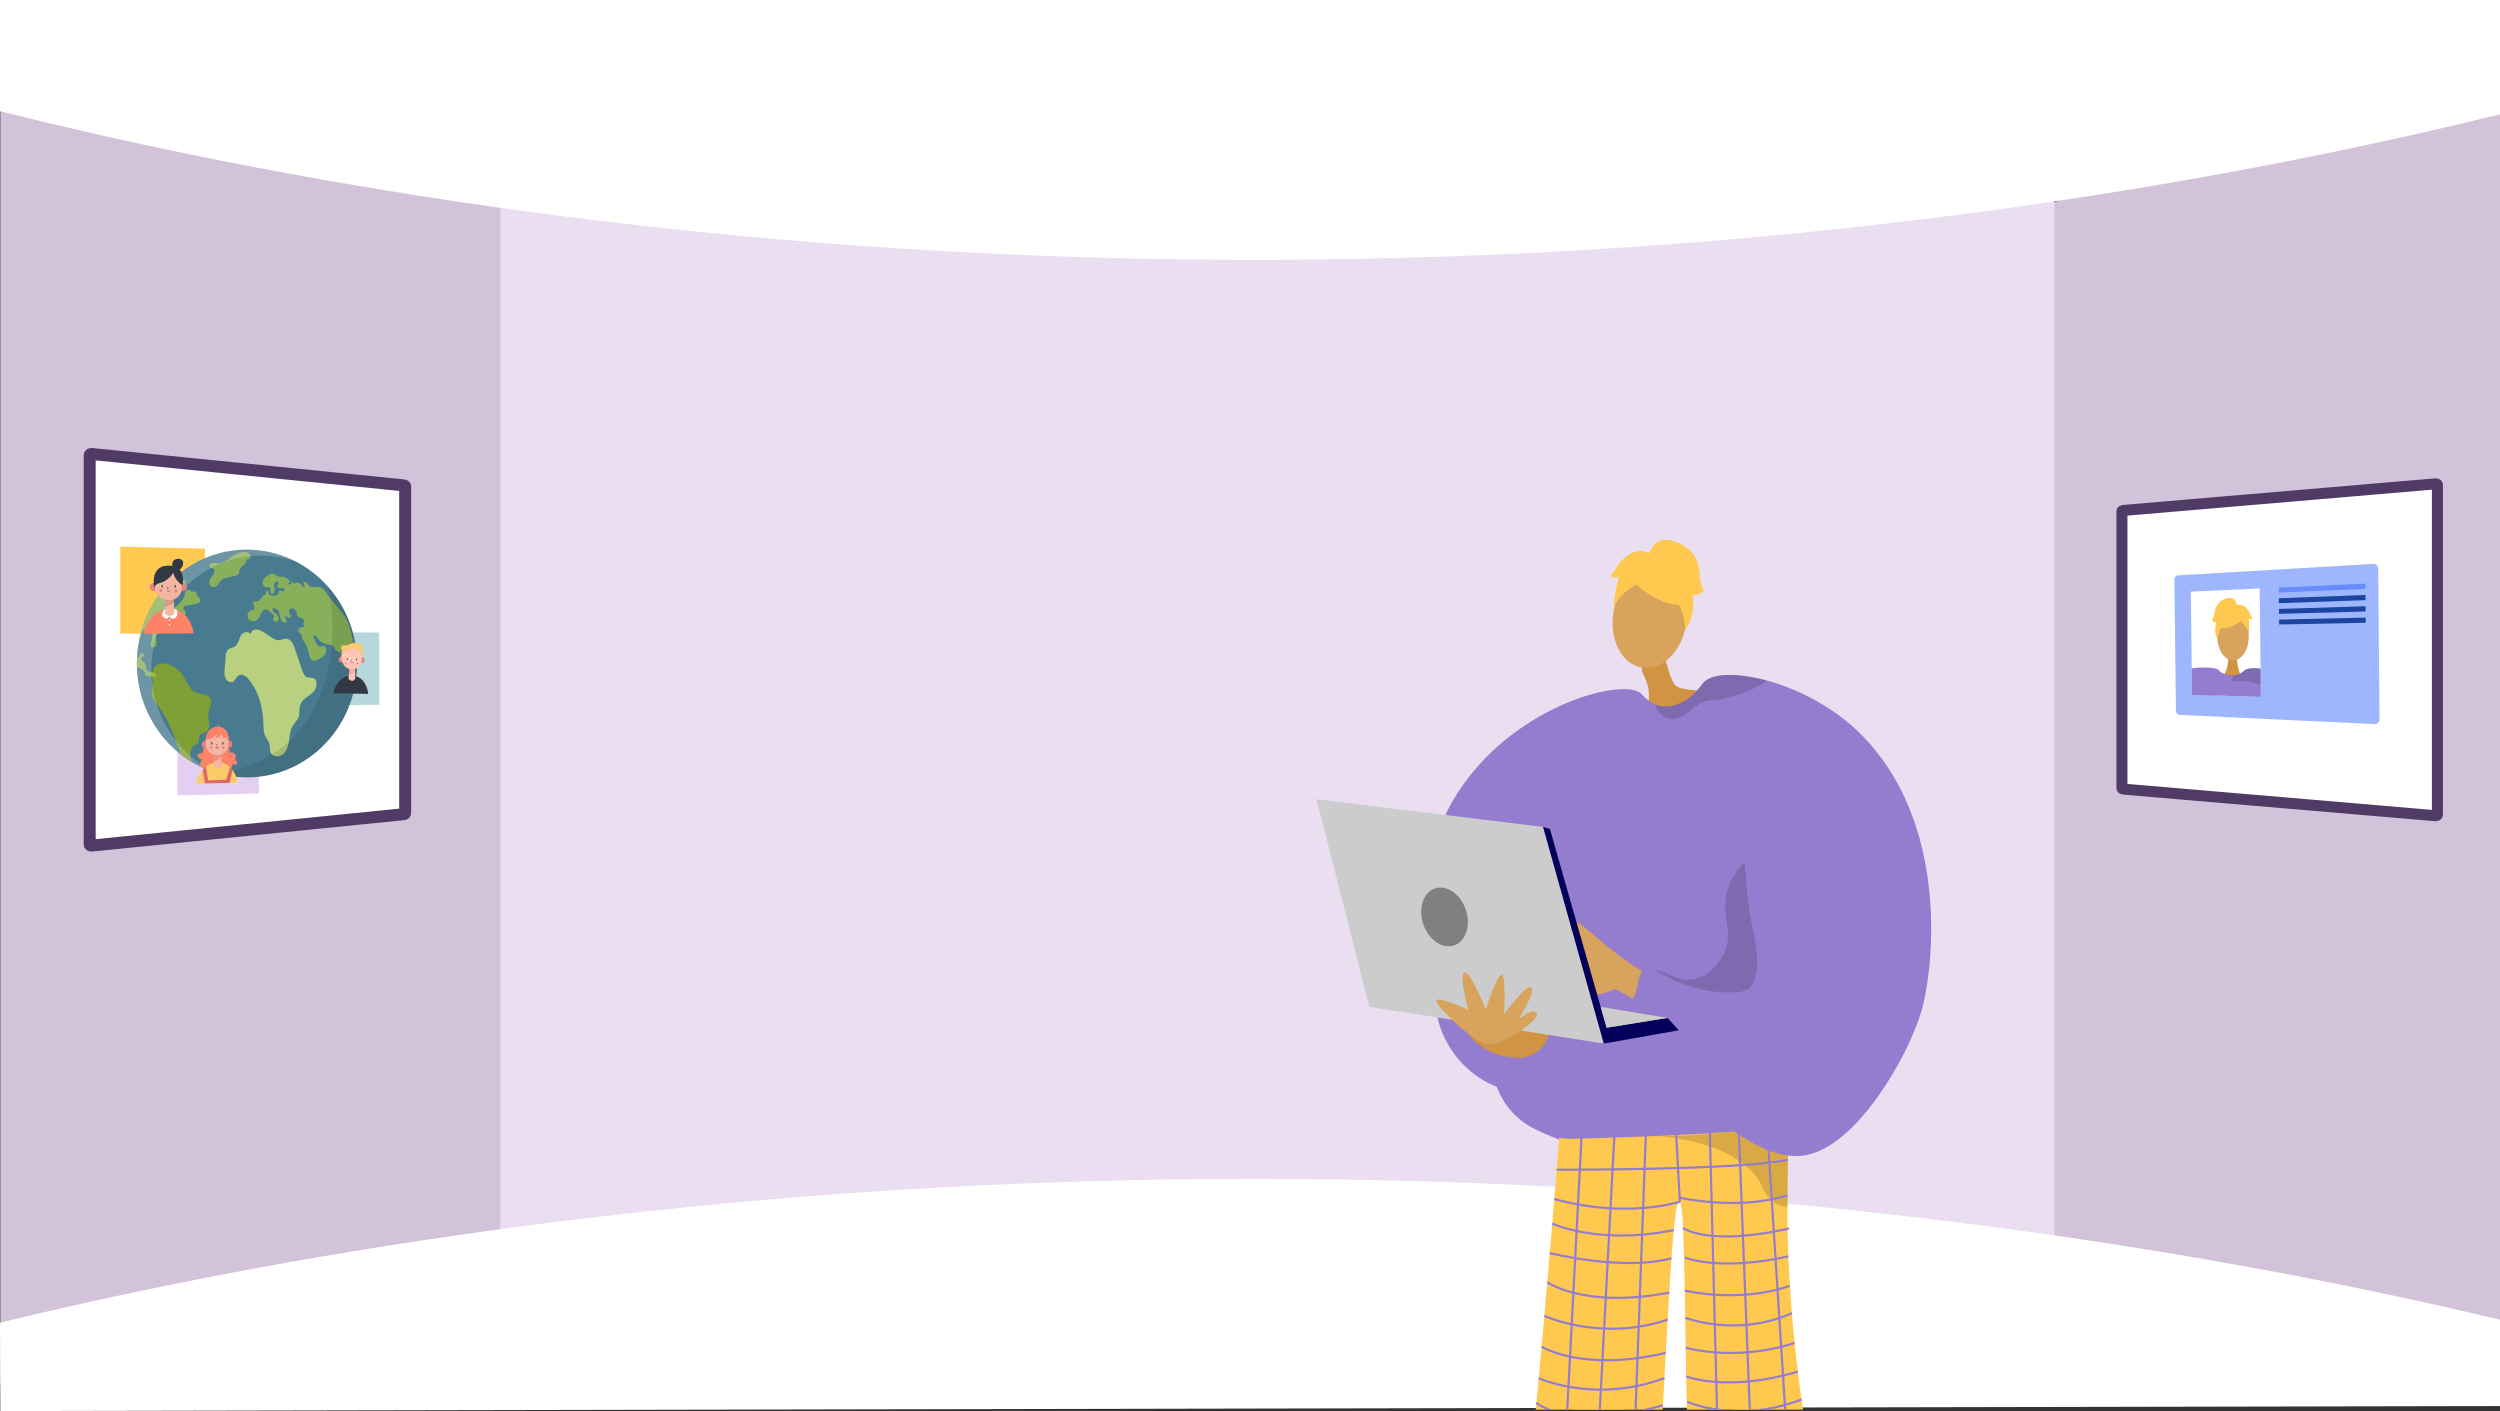 <svg xmlns="http://www.w3.org/2000/svg" xmlns:xlink="http://www.w3.org/1999/xlink" width="1366" height="771" viewBox="0 0 1366 771"><rect x="0" y="0" width="1366" height="771" fill="#333333" stroke="none"/><defs><style>.a,.ah,.ak,.an,.ao,.ap,.o{fill:none;}.b{fill:#d2c3db;}.c{fill:#eadff1;}.d,.e,.f,.z{fill:#fff;}.e,.f{stroke:#4f3b65;}.ah,.ak,.an,.ao,.ap,.e,.f,.o{stroke-miterlimit:10;}.e{stroke-width:6.016px;}.f{stroke-width:6.535px;}.g{clip-path:url(#a);}.au,.h{fill:#d8a35d;}.i{fill:#62548a;}.j{fill:#d19442;}.k{fill:#ffc84f;}.l{fill:#947dce;}.m{opacity:0.3;}.n{opacity:0.5;}.o{stroke:#947dce;stroke-width:1.196px;}.p{opacity:0.15;}.q{fill:#ccc;}.r{fill:#04005a;}.s{fill:gray;}.t{fill:#e4cff1;}.u{fill:#b6d7db;}.v{fill:#497b90;}.w{fill:#89a527;opacity:0.86;}.x{fill:#cbdf7d;opacity:0.85;}.y{fill:#b3d336;opacity:0.6;}.z{opacity:0.2;}.aa{opacity:0.1;}.ab{fill:#fc8268;}.ac{fill:#fbca69;}.ad{fill:#e48282;}.ae{fill:#e49581;}.af{fill:#f4b5a3;}.ag{fill:#323942;}.ah,.ak,.an{stroke:#323942;}.ah{stroke-width:0.174px;}.ai,.aj{fill:#df6767;}.ai{opacity:0.64;mix-blend-mode:multiply;isolation:isolate;}.ak{stroke-width:0.206px;}.al{fill:#fdae9b;}.am{fill:#ffc3b3;}.an{stroke-width:0.155px;}.ao{stroke:#fff;}.ao,.ap{stroke-width:0.207px;}.ap{stroke:#fbca69;}.aq{fill:#9db6fe;}.ar{fill:#698bfd;}.as{fill:#1b45a1;}.at{clip-path:url(#b);}.au{fill-rule:evenodd;}</style><clipPath id="a"><rect class="a" width="515.181" height="533.081" transform="translate(644.245 237.163)"/></clipPath><clipPath id="b"><path class="a" d="M1235.336,380.828l-37.609-1.178-.661-56.393,37.643-1.722Z"/></clipPath></defs><path class="b" d="M1366,9.537V768l-242.228-67.586-32.991-6.263,1.636-558.092,30.118-25.56Z"/><path class="b" d="M316.3,125.471,300.245,681.842.2,756.24V6.188L299.045,99.758Z"/><path class="c" d="M697.978,89.071H273.37V706.455h849.165V89.071Z"/><path class="d" d="M0,60.78c121.657,30.38,335.7,73.888,615,80.372,352.972,8.194,622.429-47.1,751-78.7V0H0Z"/><path class="d" d="M0,722.684c121.657-29.39,335.7-71.481,615-77.753C967.968,637,1237.425,690.5,1366,721.064v47.19L.2,771Z"/><path class="e" d="M1159.427,279.429V430.646c0,.26.351.48.827.521l68.945,5.882,21.889,1.859,79.582,6.789c.6.051,1.135-.2,1.135-.521V264.9c0-.324-.539-.571-1.135-.52l-79.582,6.789-21.889,1.859-68.945,5.882C1159.778,278.949,1159.427,279.17,1159.427,279.429Z"/><path class="f" d="M221.384,265.815V444.261c0,.306-.351.566-.828.614l-68.944,6.941-21.89,2.194-79.581,8.011c-.6.06-1.136-.232-1.136-.614V248.669c0-.383.54-.675,1.136-.615l79.581,8.012,21.89,2.194,68.944,6.941C221.033,265.248,221.384,265.509,221.384,265.815Z"/><g class="g"><path class="h" d="M955.728,766.471s-.35,160.279,6.546,162.392c12.38,3.869,60.555,15.805,8.823,17.027-26.247,4.037-24.869-1.963-25.754-6.854-.724-4-13.6-146.206-15.744-157.158-.481-2.453-.771-3.935-.771-3.935Z"/><path class="h" d="M859.875,766.007S849.651,925.361,842.732,927.4c-12.421,3.737-60.723,15.161-9.008,16.932,26.2,4.315,24.889-1.7,25.828-6.581.767-3.989,7.027-34.218,9.292-45.147.508-2.447,18.956-125.99,18.956-125.99Z"/><path class="i" d="M862.861,927.834c.552-2.259-15.991-3.765-18.06-2.1s-35.71,4.938-36.09,14.652,46.06,6.883,49.343,6.995S861.775,932.272,862.861,927.834Z"/><path class="i" d="M943.084,925.242c-.528-2.264,19.548-1.205,21.6.483s31.612,6.728,31.886,16.445-46.132,6.4-49.416,6.472S944.121,929.692,943.084,925.242Z"/><path class="j" d="M908.057,353.19c.592,1.465,4.112,17.81,7.154,21.032s12.956,2.533,12.608,3.412-7.44,17.723-19.725,19.01-8.628-7.759-8.628-7.759a24.088,24.088,0,0,0-1.244-19.733C892.8,358.759,908.057,353.19,908.057,353.19Z"/><ellipse class="h" cx="27.077" cy="20.115" rx="27.077" ry="20.115" transform="translate(877.35 361.661) rotate(-81.107)"/><path class="k" d="M896.368,321.481s31.421,24.286,25.983-7.547C918.589,291.909,875.039,304.282,896.368,321.481Z"/><path class="k" d="M902.493,315.057s-21.021,8.2-20.95,19.8c0,0,1.085-34.418,20.352-32.222s26.387,5.2,19.054,40.607C920.949,343.244,919.872,313.976,902.493,315.057Z"/><path class="k" d="M901.026,302.724s2.627-10.36,12.954-7.191,13.914,9.845,14.482,16.041,1.373,10.9,2.881,11.142c0,0-5.232,3.747-6.505,2.018,0,0,2.225,11.331-4.139,19.331,0,0,.18-13.855-7.129-16.544S901.026,302.724,901.026,302.724Z"/><path class="k" d="M902.007,302.787s-6.839-5.667-16.029,3.555l-5.938,8.214s1.274,1.729,4.527.72c0,0-3.031,10.272-2.524,16.423l7.286-17.192Z"/><path class="l" d="M1020.519,583.062c-1.449,10.4-18.973,16.751-31.94,34.406-6.283,8.56-23.106,15.357-38.057,15.906-36.735,1.412-66.518,4.871-110.773-15.906-50.9-23.9-11.805-112.478-14.751-122.462-3.872-13.187,67.759-51.371,72.4-52.9s75.551-5.942,77.6-5.26S1024.6,553.73,1020.519,583.062Z"/><path class="k" d="M851.978,621.772c2.573.234,3.958.3,5.8.491,13.033-.311,69.318-1.8,99.751-4.847,10.737-1.078,18.255-2.348,19.519-3.838a1.143,1.143,0,0,1,0,.123c-.005,1.662-.125,20.7-.372,45.654-.486,49.265,7.8,119.435,14.762,140.54,1.5,4.556-68.687.6-68.687.6-2.451-50.713-1.535-139.968-4.863-143.822-4.049-4.69-6.78,73.9-10.989,139.751-27.357,8.32-71.37,5.894-70.988,3.074C840.443,766,851.978,621.772,851.978,621.772Z"/><g class="m"><path d="M904.18,620.745c-.212-.007-.424-.015-.63-.024C903.55,620.721,903.774,620.727,904.18,620.745Z"/><path class="n" d="M904.18,620.745c16.819.594,53.347-3.329,53.347-3.329,10.737-1.078,18.255-2.348,19.519-3.838a1.143,1.143,0,0,1,0,.123c-.005,1.662-.125,20.7-.372,45.654a12.556,12.556,0,0,1-1.77-.124,13.749,13.749,0,0,1-9.147-5.834,29.979,29.979,0,0,1-3.765-6.957C948.449,623.525,909.571,620.988,904.18,620.745Z"/></g><line class="o" x1="9.601" y2="183.826" transform="translate(854.688 618.252)"/><line class="o" x1="9.609" y2="180.633" transform="translate(872.455 621.151)"/><line class="o" x1="6.698" y2="179.247" transform="translate(892.58 620.405)"/><line class="o" x2="2.023" y2="36.981" transform="translate(915.858 619.687)"/><line class="o" x2="4.71" y2="182.379" transform="translate(934.262 618.89)"/><line class="o" x2="7.229" y2="183.802" transform="translate(950.094 618.091)"/><line class="o" x2="11.806" y2="184.661" transform="translate(965.659 617.417)"/><path class="o" d="M850.569,639.128s100.136.327,126.332-5.47"/><path class="o" d="M917.882,656.669c-34.617,9.326-68.626-1.575-68.626-1.575"/><path class="o" d="M917.4,654.351s31.943,7.381,59.33-1.206"/><path class="o" d="M848.134,668.583s25.776,11.924,66.407,3.517"/><path class="o" d="M846.782,684.65s39.735,10.112,66.5,2.864"/><path class="o" d="M845.42,700.612s20.657,14.579,66.648,5.646"/><path class="o" d="M843.825,718.973s31.148,14.378,67.382,2.084"/><path class="o" d="M842.331,735.8s22.238,14.168,67.867,3.4"/><path class="o" d="M840.753,753.043s30.449,14.062,68.684-.02"/><path class="o" d="M839.476,766.505s18.3,15.9,69.131,1.325"/><path class="o" d="M837.944,781.789s29.053,13.529,69.8.829"/><path class="o" d="M919.578,671s13.66,10.167,57.958.262"/><path class="o" d="M920.644,687.144s18.876,7.708,56.511-.654"/><path class="o" d="M920.539,705.12s28.94,7.251,57.335-2.482"/><path class="o" d="M920.79,720.013s28.308,10.975,58.3-2.524"/><path class="o" d="M921.049,736.364s26.842,8.007,59.533-2.577"/><path class="o" d="M921.321,752.068s22.721,8.9,61-2.641"/><path class="o" d="M921.938,765.945s27.054,12.3,62.411-1.27"/><path class="o" d="M922.074,783.321s30.538,8.759,64.979-2.072"/><path class="p" d="M904.757,530.652c2.78-2.427,10.64,6.483,21.153,4.332,9.775-2,15.13-12.187,15.8-13.506,5.963-11.736-.873-19.772,1.529-32.366,1.49-7.808,6.688-18.194,23.446-28.8l11.468,92.508h0l-62.437,5.352C903.509,537.865,903.026,532.164,904.757,530.652Z"/><path class="h" d="M975.206,526.5l-10.873,29.51s-36.968-10.091-61.043-22.128-38.748-31.845-46.514-31.845-29.705,5.145-31.452,8.058,4.077,5.241,7.28,5.533,9.9-1.165,9.9-1.165-3.2,6.116-5.825,11.649,2.913,9.61,4.66,10.192c0,0,4.951,6.407,9.028,6.407,0,0,7.571,8.162,14.27,6.411s-.583-6.7-.583-6.7a18.208,18.208,0,0,0,9.319.874,28.118,28.118,0,0,0,8.737-2.912s12.281,4.984,19.649,13.638c16.089,18.9,36.442,51.224,49.759,58.681,19.414,10.873,28.345,17.085,40.771,11.261S1026.656,578.5,1031.9,556.4C1031.9,556.4,996.174,554.845,975.206,526.5Z"/><path class="l" d="M1049.4,554.022c-7.634,23.9-30.355,62.743-53.818,74.14a36.543,36.543,0,0,1-9.046,3.044c-28.175,5.552-76.2-37.9-95.825-83.1,6.112-9.29,2.386-11.933,8.5-21.223,14.282,9.911,32.753,16.8,50.311,15.135a11.576,11.576,0,0,0,6.051-1.863,10.451,10.451,0,0,0,3.3-5.528c2.642-8.889.584-18.2-1.206-27.031a199.677,199.677,0,0,1-3.506-26.6c-.11-1.693-1.68-13.345-.244-14.246-22.123,13.93-87.642-2.934-109.766,10.995-8.462,5.321,26.483,41.447,18.021,46.768-13.5,71.193-8.779,53.72-18.021,71.351-32.607,6.477-57.178-20.663-59.443-44.844-4.3-45.928-13.478-84.27,16.3-124.365,31.828-42.847,86.851-56.326,95.825-47.572a22.375,22.375,0,0,0,7.707,5.869,13.9,13.9,0,0,0,3.166.926,17.844,17.844,0,0,0,9.509-1.364c8-3.19,11.92-9.668,13.6-11.555,4.542-5.139,18.277-5.552,34.58-1.12,16.949,4.6,36.674,14.453,51.724,29.673C1066.556,451.489,1056.158,532.836,1049.4,554.022Z"/><path d="M845.11,513.831a.963.963,0,0,1-.91-1.285,102.048,102.048,0,0,1,7.955-17.082.964.964,0,0,1,1.636,1.022c-4.262,6.822-7.736,16.6-7.77,16.7A.966.966,0,0,1,845.11,513.831Z"/><path d="M854.138,520.238a.992.992,0,0,1-.234-.028.966.966,0,0,1-.7-1.17c.1-.389,2.416-9.554,6.256-15.165a.966.966,0,1,1,1.6,1.09c-3.648,5.33-5.955,14.452-5.978,14.542A.964.964,0,0,1,854.138,520.238Z"/><path class="j" d="M831.645,577.955s-9.55.3-17.308-3.283a31.009,31.009,0,0,1-11.794-9.541l19.224-4.773,24.636,3.881S845.521,575.418,831.645,577.955Z"/><path class="q" d="M876.327,570.209,748.221,550.16,719.352,436.7l123.8,15.143Z"/><path class="r" d="M843.149,451.847l3.722,1.083L877.861,561.56l33.212-5.37,6.222,6.758-40.968,7.261Z"/><path class="q" d="M911.072,556.19l-33.212,5.37-3.252-11.4Z"/><path class="h" d="M789.121,552.739s14.174,15.368,22.53,17.606,24.619-10.444,27.156-13.876,0-4.029-2.089-3.73-7.013,4.177-7.013,4.177,9.549-14.92,7.013-17.307-14.864,14.623-14.864,14.623,1.137-21.487-1.4-21.636S811.8,551.6,811.8,551.6s-7.908-20.349-11.489-20.349,1.94,20.441,1.94,20.441-13.876-6.117-16.562-5.52S789.121,552.739,789.121,552.739Z"/><path class="s" d="M800.919,497.1c2.9,8.6.037,17.317-6.387,19.481s-13.978-3.048-16.873-11.643-.037-17.317,6.386-19.481S798.023,488.506,800.919,497.1Z"/><path class="p" d="M965.4,371.834c-5.028,4.627-22.391,10.812-30,10.812-9.68,0-13.077,10.362-21.576,10.191-6.6-.134-8.681-5.5-9.278-7.89a13.9,13.9,0,0,0,3.166.926,17.844,17.844,0,0,0,9.509-1.364c8-3.19,11.92-9.668,13.6-11.555C935.36,367.815,949.095,367.4,965.4,371.834Z"/></g><path class="t" d="M96.924,394.437,141.451,394v39.553l-44.527,1.068Z"/><path class="u" d="M177.006,345.4l30.168.238v39.484l-30.168.2Z"/><path class="k" d="M65.727,298.7l46.256,1.109v46.67l-46.256-.339Z"/><path class="v" d="M195.066,362.643c0,1.348-.046,2.678-.118,4.007v.01c-.092,1.4-.228,2.785-.4,4.153a62.24,62.24,0,0,1-2.2,10.331,61.13,61.13,0,0,1-3.741,9.542,60.231,60.231,0,0,1-3.457,6.131c-.413.672-.854,1.325-1.305,1.978-.882,1.268-1.8,2.509-2.778,3.7a60.862,60.862,0,0,1-16.9,14.464h-.009a58.28,58.28,0,0,1-27.926,7.771,58.674,58.674,0,0,1-31.18-8.261c-.379-.222-.749-.445-1.119-.677-1.062-.659-2.1-1.359-3.109-2.089-.644-.458-1.279-.926-1.9-1.425h-.01q-2.214-1.716-4.257-3.627a60.832,60.832,0,0,1-4.387-4.538c-1.013-1.148-1.978-2.347-2.884-3.578-.976-1.281-1.883-2.613-2.751-3.977-.7-1.106-1.373-2.233-1.985-3.38a60.512,60.512,0,0,1-3.821-8.283,63.9,63.9,0,0,1-3.99-20.144c-.009-.151-.009-.292-.009-.443-.02-.613-.03-1.237-.03-1.861,0-.765.01-1.539.039-2.293,0-.121.01-.232.02-.352v-.011c.05-1.327.139-2.625.269-3.932.129-1.277.3-2.543.506-3.789a63.066,63.066,0,0,1,7.658-21.494c.938-1.622,1.945-3.2,3.03-4.72.6-.873,1.231-1.715,1.882-2.546.767-.969,1.554-1.917,2.39-2.844a60.6,60.6,0,0,1,7.7-7.306c.479-.379.968-.759,1.466-1.128.566-.418,1.132-.835,1.717-1.232.478-.33.946-.649,1.433-.958.176-.116.341-.232.517-.338.457-.289.915-.568,1.382-.847h.01c.5-.308.992-.6,1.5-.874.486-.279.982-.547,1.477-.8l.058-.029c.515-.267,1.039-.525,1.563-.782.484-.237.979-.465,1.483-.692.59-.265,1.191-.53,1.8-.775.484-.2.977-.395,1.47-.582l.087-.028c.542-.206,1.073-.4,1.623-.588a.071.071,0,0,1,.039-.019c.531-.176,1.08-.352,1.62-.528h.01c.665-.2,1.33-.4,2.014-.588.4-.109.818-.218,1.232-.317s.827-.209,1.24-.3q1.326-.3,2.679-.53c.365-.071.739-.131,1.1-.182.431-.069.853-.128,1.284-.187s.852-.108,1.282-.157.861-.088,1.291-.127c.411-.04.822-.069,1.243-.089q2.634-.187,5.318-.119c.676.016,1.351.042,2.025.088.646.035,1.292.08,1.928.145.616.054,1.223.117,1.829.191.275.036.54.062.8.107.114.013.228.025.332.047.918.13,1.826.279,2.723.458.218.034.435.079.643.123a.366.366,0,0,1,.094.022c.482.089.963.2,1.444.308.019.01.047.011.066.021,1.254.294,2.5.627,3.721,1,.621.19,1.232.381,1.843.59s1.221.429,1.821.658,1.191.457,1.782.705c.534.217,1.058.453,1.582.69.459.2.917.42,1.376.635.327.154.644.317.962.48a.879.879,0,0,1,.159.081c.355.174.71.357,1.055.55.28.143.551.3.822.447.541.294,1.082.608,1.613.931a4.015,4.015,0,0,1,.382.232c.251.141.493.293.745.454.307.191.614.382.921.593.307.192.605.4.912.6s.6.4.9.622.585.42.882.64c1.188.86,2.348,1.777,3.469,2.741h.009c.408.347.806.7,1.195,1.052.324.287.638.574.953.871s.638.6.952.91c.361.346.712.692,1.053,1.057.416.415.822.848,1.219,1.282.24.266.489.532.719.807.083.089.166.177.24.266a.266.266,0,0,1,.083.1c.286.324.572.649.839.983a3.6,3.6,0,0,1,.249.294c.258.315.516.629.764.942.009,0,.009.01.009.01.258.3.5.608.718.922.212.274.424.548.626.822.294.392.579.793.864,1.2.359.508.717,1.016,1.057,1.544.267.4.533.819.79,1.229q.619.995,1.211,2.018a61.605,61.605,0,0,1,4.67,10.066c.055.145.1.29.155.436v.009c.549,1.549,1.033,3.115,1.462,4.709a62.337,62.337,0,0,1,1.652,8.493c.091.684.164,1.369.227,2.063.165,1.715.256,3.44.265,5.193C195.066,362.084,195.066,362.363,195.066,362.643Z"/><path class="w" d="M114.319,395.367c.126,1.824-.4,3.953-2.012,4.736-.9.428-2.034.392-2.761,1.1-1.29,1.268-.232,3.838-1.523,5.109a6.665,6.665,0,0,1-1.642.908c-2.909,1.545-2.831,5.926-1.478,8.939.049.109.1.208.146.316-.379-.222-.749-.445-1.119-.677-1.062-.659-2.1-1.359-3.109-2.089-.644-.458-1.279-.926-1.9-1.425h-.01c-3.375-9.193-6.562-18.6-12.365-26.44-1.529-2.054-3.287-4.15-3.573-6.717-.2-1.814.395-3.632.425-5.467.019-1.264-.07-2.6-.089-3.872a16.621,16.621,0,0,1,.108-2.457,5.025,5.025,0,0,1,4.281-4.677c4.072-.934,9.4,2.5,11.682,5.613,2.537,3.476,3.736,8.394,7.608,10.121,2.766,1.231,6.687.767,8.031,3.528,1.2,2.472-.889,5.273-1.208,8.023C113.6,391.753,114.184,393.553,114.319,395.367Z"/><path class="x" d="M136.611,346.685c-.5-2.156-3.885-1.374-4.968.532s-1.313,4.443-3.034,5.764c-1.314,1.009-3.243,1.061-4.319,2.339a5.836,5.836,0,0,0-.983,3.363l-.549,6.82c-.147,1.833-.269,3.8.612,5.4s3.181,2.482,4.5,1.24a14.04,14.04,0,0,0,1.353-2.106,3.368,3.368,0,0,1,3.523-1.258,5.932,5.932,0,0,1,2.676,1.944c6.106,6.792,8.287,16.458,8.555,25.724a15.2,15.2,0,0,0,.652,5.009c.7,1.84,2.188,3.313,2.625,5.242.334,1.48.019,3.118.633,4.494,1.129,2.533,4.891,2.577,6.936.719s2.748-4.8,3.16-7.576.681-5.687,2.164-8.034c.919-1.455,2.27-2.623,2.912-4.228.9-2.24.232-4.882,1.065-7.147,1.1-3.005,4.362-4.347,6.678-6.456s3.245-6.843.373-7.934c-1.088-.414-2.343-.078-3.424-.515-1.412-.571-2.071-2.23-2.582-3.722l-4.031-11.773c-.81-2.369-2.042-5.117-4.429-5.481-1.354-.206-2.67.459-4.018.706C148.038,350.6,140.181,338.806,136.611,346.685Z"/><path class="y" d="M85.388,369.121a.653.653,0,0,1-.2.5.86.86,0,0,1-.611.171c-.425.011-.85.011-1.274-.009a16.915,16.915,0,0,1-3.175-.448.942.942,0,0,1-.584-.3,1.191,1.191,0,0,1-.129-.673c-.08-1.426-1.437-2.371-2.658-3.085a10.6,10.6,0,0,0-1.936-.967c-.02-.613-.03-1.237-.03-1.861,0-.765.01-1.539.039-2.293,0-.121.01-.232.02-.352v-.011a5.329,5.329,0,0,0,.507-.481c.626-.652,1.887-3.412,3.017-2.052a1.035,1.035,0,0,1,.02,1.256c-.347.452-1.041.55-1.309,1.042-.328.582.129,1.307.664,1.69a5.807,5.807,0,0,1,1.567,1.188c.723,1.056.029,2.652.733,3.727.6.923,1.89.984,2.987,1.1l.375.06C84.411,367.548,85.427,368.139,85.388,369.121Z"/><path class="y" d="M109.469,327.755c.2,1.483-1.65,2.224-3.1,2.434-1.313.191-2.627.383-3.942.586a3.559,3.559,0,0,0-1.639.517,1.312,1.312,0,0,0-.488,1.559,4.007,4.007,0,0,0,.684.726,2.141,2.141,0,0,1-1.347,3.454c-.528.014-1.046-.191-1.574-.216-1.565-.087-2.808,1.308-3.553,2.709s-1.3,3.005-2.561,3.954c-2.024,1.534-5.519,1.147-6.505,3.524a5.813,5.813,0,0,0-.03,3.077,4.158,4.158,0,0,1-.365,3.015c-.582.839-2.1,1.012-2.538.067a2.352,2.352,0,0,1-.059-1.334c.237-1.484.464-2.967.692-4.45a4.439,4.439,0,0,0-.326-3.242c-.9-1.272-2.919-1.169-4.088-.164a7.307,7.307,0,0,0-1.974,4.106,17.978,17.978,0,0,1-1.132,3.995,63.066,63.066,0,0,1,7.658-21.494c.938-1.622,1.945-3.2,3.03-4.72.158-.018.315-.035.473-.043a7.128,7.128,0,0,0,2.619-.392,15.347,15.347,0,0,0,1.927-1.492c1.708-1.213,4.5-1.4,4.962-3.469a14.925,14.925,0,0,1,.225-2.122c.479-1.24,2.112-1.39,3.421-1.347.557.01,1.21.1,1.464.6a1.453,1.453,0,0,1-.058,1.155,10.562,10.562,0,0,1-4.485,5.553c-1.7,1.033-3.929,1.819-4.4,3.792.236.673,1.432.639,1.53,1.34.069.56-.637.841-.892,1.337-.373.725.48,1.625,1.294,1.6a3.5,3.5,0,0,0,2.087-1.172c1.78-1.663,3.646-3.453,4.29-5.836.273-.983.371-2.138,1.151-2.783a1.908,1.908,0,0,1,2.893.991c.768-.426,1.964-.735,2.362.086a4.316,4.316,0,0,1,.165.938C107.6,325.869,109.294,326.471,109.469,327.755Z"/><path class="y" d="M118.406,307.735a6.753,6.753,0,0,0-2.9-.046c-.914.336-1.478,1.731-.69,2.343.437.34,1.058.26,1.551.5.911.452,1,1.808.557,2.724s-1.246,1.593-1.772,2.463a4.777,4.777,0,0,0-.657,2.859,2.7,2.7,0,0,0,.828,1.859c1.1.92,2.772.175,3.7-.892s1.571-2.454,2.775-3.172a6.63,6.63,0,0,1,1.972-.671l4.578-1.037a3.2,3.2,0,0,0,1.965-.97c.57-.762.4-1.877.773-2.762.615-1.471,2.522-1.963,3.183-3.409.254-.556.316-1.241.76-1.649.369-.34.917-.4,1.313-.7.886-.682.519-2.288-.422-2.931-2.361-1.615-6.716.087-8.765,1.569C124.518,305.724,121.931,308.04,118.406,307.735Z"/><path class="y" d="M193.522,359.952c0,1.275-.043,2.531-.112,3.787v.009a3.058,3.058,0,0,1-2.191,1.027,3.575,3.575,0,0,1-2.921-2.456,30.052,30.052,0,0,1-1.013-4.034,2.691,2.691,0,0,0-1.152-1.812,9.96,9.96,0,0,0-1.378-.334c-1.623-.518-2.066-2.9-3.605-3.654a5.034,5.034,0,0,0-1.549-.347,8.021,8.021,0,0,1-5.505-2.743,10.68,10.68,0,0,0-1.277-1.66,1.479,1.479,0,0,0-1.873-.2c.438.921.867,1.841,1.3,2.752a7.311,7.311,0,0,0,1.452,2.292,2.268,2.268,0,0,0,2.438.563c.262-.127.523-.337.82-.3a.887.887,0,0,1,.532.36c1.124,1.314.758,3.482-.34,4.815a10.414,10.414,0,0,1-4.281,2.664,3.188,3.188,0,0,1-1.751.354c-1.087-.213-1.665-1.454-1.981-2.567-.711-2.464-1.053-5.139-2.512-7.224a9.131,9.131,0,0,1-1.327-2.022,11.724,11.724,0,0,0-.705-2.526c-.493-.767-1.541-1.217-1.611-2.138a1.658,1.658,0,0,1,1.03-1.482c.564-.281,1.2-.358,1.778-.6.229-.1.484-.272.493-.529,0-.386-.51-.547-.642-.907-.141-.406.255-.779.422-1.173.36-.9-.537-1.817-1.408-2.194s-1.911-.656-2.317-1.544a5.493,5.493,0,0,1-.282-1.32,2.885,2.885,0,0,0-2.065-2.4,1.826,1.826,0,0,0-2.112,1.919,8.241,8.241,0,0,0,.787,1.679c.247.574.176,1.421-.389,1.6-.929.285-1.823-1.5-2.6-.9.319,1.139.629,2.277.948,3.425-1.222.634-2.685-.553-3.209-1.888s-.541-2.843-1.163-4.125-2.3-2.266-3.37-1.372c-.054,1.646,2.037,2.336,2.962,3.678a2.284,2.284,0,0,1-.418,3.129c-.978.6-2.535-.478-2.161-1.594.133-.387.445-.708.48-1.124a1.714,1.714,0,0,0-.765-1.275c-.6-.535-1.194-1.06-1.791-1.586a3.81,3.81,0,0,0-1.275-.848c-1.232-.386-2.465.637-3.117,1.77a16.461,16.461,0,0,1-1.924,3.43,3.443,3.443,0,0,1-4.988-.034c-1.232-1.472-.6-4.2,1.2-4.707.682-.187,1.543-.158,1.9-.776.627-1.1-1.166-2.532-.547-3.638.475-.848,1.73-.441,2.644-.716s1.414-1.214,1.95-2.022,1.358-1.6,2.287-1.375a3.069,3.069,0,0,1,.1-1.684.967.967,0,0,1,1.365-.5,1.758,1.758,0,0,0,.883,2.263,4.644,4.644,0,0,0,2.59.233c.872-.1,1.965-.414,2.036-1.318a3.274,3.274,0,0,1,.026-.887c.382-1.075,2.3.443,3.034-.413.426-.446-.044-1.256-.638-1.414a6.211,6.211,0,0,0-1.8.063c-.6.017-1.341-.328-1.368-.957s.64-1.052.711-1.66c.116-1.033-1.573-1.331-2.169-.5a4.076,4.076,0,0,0-.2,3.021c.186,1.03.275,2.243-.454,2.953-.312.486-1.122.214-1.389-.308a4.363,4.363,0,0,1-.259-1.735,1.528,1.528,0,0,0-.846-1.431,2.918,2.918,0,0,0-1.187.12c-1.553.168-2.634-1.936-2.143-3.466a6.266,6.266,0,0,1,3.258-3.266c1-.555,2.237-1.068,3.224-.466.463.277.783.746,1.236,1.032a5.136,5.136,0,0,0,2.646.373,6.122,6.122,0,0,1,3.853,1.631c.4.385.77,1.019.46,1.466-.336.473-1.3.558-1.132,1.123a1.884,1.884,0,0,0,2.4-1.571,1.714,1.714,0,0,1,.927,1.38,2.786,2.786,0,0,1,4.188.432,3.818,3.818,0,0,0,.774,1.052c.352.245.967.136,1.011-.3a.915.915,0,0,0-.07-.406c-.211-.629-.431-1.249-.642-1.869.818-.445,1.784.289,2.338,1.071,2.053,2.91,3.516,1.208,6.4,1.725,1.947.344,2.8,1.668,3.9,3.27,3.359,4.916,7.786,8.958,10.824,14.065.32.532.613,1.073.89,1.623.009,0,0,.009,0,.009.518,1.463.976,2.943,1.382,4.45a58.742,58.742,0,0,1,1.561,8.026c.086.647.155,1.293.216,1.949.155,1.621.241,3.251.25,4.908C193.522,359.424,193.522,359.688,193.522,359.952Z"/><path class="z" d="M111.679,418.731c-1.056-.656-2.083-1.353-3.092-2.08a59.638,59.638,0,0,1-6.137-5.032,60.462,60.462,0,0,1-4.363-4.52c-1.008-1.144-1.967-2.339-2.868-3.565-.97-1.276-1.872-2.6-2.736-3.963-.7-1.1-1.365-2.225-1.974-3.369a60.428,60.428,0,0,1-3.8-8.256,63.809,63.809,0,0,1-3.968-20.084c-.029-.762-.039-1.524-.039-2.3s.01-1.535.039-2.287c.05-1.444.149-2.869.287-4.283a63.67,63.67,0,0,1,2.725-13.039,62.829,62.829,0,0,1,10.278-19.434c.764-.967,1.546-1.914,2.377-2.839a60.5,60.5,0,0,1,7.662-7.294c.477-.379.962-.758,1.458-1.127.563-.417,1.126-.834,1.708-1.231.475-.329.94-.648,1.425-.956.174-.116.339-.232.513-.338.456-.289.911-.568,1.375-.847h.01c.493-.308.986-.6,1.489-.873.484-.278.976-.546,1.469-.8l.058-.028c.511-.268,1.032-.525,1.553-.782.483-.237.974-.465,1.475-.692.588-.265,1.185-.53,1.791-.775.481-.2.972-.4,1.462-.582l.087-.028c.538-.206,1.066-.4,1.614-.588a.066.066,0,0,1,.038-.019c.528-.177,1.075-.353,1.612-.529h.009c.662-.2,1.323-.406,2-.589.4-.109.814-.219,1.225-.318s.823-.209,1.234-.3q1.318-.3,2.664-.532c.363-.07.735-.131,1.1-.182.429-.069.848-.128,1.277-.188s.847-.108,1.275-.158.857-.089,1.285-.128c.408-.04.817-.07,1.235-.09q2.619-.191,5.29-.125c.671.015,1.343.041,2.014.085.642.035,1.284.079,1.916.142.614.053,1.217.116,1.82.189.273.035.537.061.8.106.113.013.226.025.33.047.912.128,1.815.276,2.708.453.217.034.433.078.639.122a.4.4,0,0,1,.094.021c.479.089.958.2,1.436.306.019.011.047.011.066.021,1.247.292,2.484.623,3.7.991.617.189,1.225.379,1.832.587l.148.053a.752.752,0,0,0-.1-.052c-.318-.163-.635-.326-.962-.48-.459-.215-.917-.43-1.376-.635-.524-.237-1.048-.473-1.582-.69-.591-.248-1.181-.486-1.782-.7s-1.211-.448-1.821-.658-1.222-.4-1.843-.59c-1.223-.371-2.467-.7-3.721-1-.019-.01-.047-.011-.066-.021-.481-.109-.962-.219-1.444-.308a.367.367,0,0,0-.094-.022c-.208-.044-.425-.089-.643-.123-.9-.179-1.805-.328-2.723-.458-.1-.022-.218-.034-.332-.047-.265-.045-.53-.071-.8-.107-.606-.074-1.213-.137-1.829-.191-.636-.065-1.282-.11-1.928-.145-.674-.045-1.349-.071-2.025-.088q-2.684-.064-5.318.119c-.421.02-.832.05-1.243.089-.43.039-.86.078-1.291.127s-.861.1-1.282.157-.853.118-1.284.187c-.364.051-.738.111-1.1.182q-1.353.234-2.679.53-.62.133-1.24.3c-.414.1-.828.208-1.232.318-.684.182-1.349.385-2.014.587h-.01c-.54.176-1.089.352-1.62.528a.071.071,0,0,0-.039.019c-.55.186-1.081.382-1.623.588l-.087.028c-.493.188-.986.385-1.47.583-.609.244-1.21.509-1.8.774-.5.227-1,.455-1.483.693-.524.257-1.048.514-1.563.781l-.058.029c-.5.258-.991.526-1.477.8-.505.278-1,.566-1.5.874h-.01c-.467.279-.925.558-1.382.848-.176.106-.341.222-.517.338-.487.309-.955.628-1.433.957-.585.4-1.151.815-1.717,1.232-.5.37-.987.749-1.466,1.129a60.6,60.6,0,0,0-7.7,7.306c-.836.927-1.623,1.875-2.39,2.844a62.817,62.817,0,0,0-10.336,19.476,63.663,63.663,0,0,0-2.74,13.073c-.139,1.418-.239,2.846-.289,4.294-.029.755-.039,1.529-.039,2.294s.01,1.539.039,2.3a63.9,63.9,0,0,0,3.99,20.145,60.554,60.554,0,0,0,3.821,8.282c.612,1.148,1.284,2.275,1.985,3.38.868,1.364,1.775,2.7,2.751,3.978.906,1.231,1.871,2.43,2.884,3.578a60.817,60.817,0,0,0,4.387,4.537,59.986,59.986,0,0,0,6.171,5.052c1.014.731,2.047,1.43,3.109,2.089a58.858,58.858,0,0,0,14.474,6.536A59.008,59.008,0,0,1,111.679,418.731Z"/><path class="aa" d="M195.066,362.643c0,1.348-.046,2.678-.118,4.007v.01c-.092,1.4-.228,2.785-.4,4.153a62.24,62.24,0,0,1-2.2,10.331,61.13,61.13,0,0,1-3.741,9.542,60.231,60.231,0,0,1-3.457,6.131c-.413.672-.854,1.325-1.305,1.978-.882,1.268-1.8,2.509-2.778,3.7a60.862,60.862,0,0,1-16.9,14.464h-.009a58.28,58.28,0,0,1-27.926,7.771,57.68,57.68,0,0,1-17.423-2.293c59.94-7.8,68.184-68.523,60.361-101.936.083.089.166.177.24.266a.266.266,0,0,1,.083.1c.286.324.572.649.839.983a3.6,3.6,0,0,1,.249.294c.258.315.516.629.764.942.009,0,.009.01.009.01.258.3.5.608.718.922.212.274.424.548.626.822.294.392.579.793.864,1.2.359.508.717,1.016,1.057,1.544.267.4.533.819.79,1.229q.619.995,1.211,2.018a61.605,61.605,0,0,1,4.67,10.066c.055.145.1.29.155.436v.009c.549,1.549,1.033,3.115,1.462,4.709a62.337,62.337,0,0,1,1.652,8.493c.091.684.164,1.369.227,2.063.165,1.715.256,3.44.265,5.193C195.066,362.084,195.066,362.363,195.066,362.643Z"/><path class="ab" d="M124.643,402.09l.917,9.224a2.61,2.61,0,0,1,2.982.989c1.111,1.654-.454,2.254-.454,2.254.177-.068.76.639.845.745.451.567.985,1.6.366,2.26a1.153,1.153,0,0,1-1.251.222c-.32-.111-.971-.47-1.039-.863a2.443,2.443,0,0,1-2.154,3.064c-.459-.044-5.569-1.724-5.569-1.724l-1.8,1.623-3.925-.68s-3.321,1.53-3.987-1.028a2.833,2.833,0,0,1,1.384-3.411,2.859,2.859,0,0,1-1.8-.125,1.864,1.864,0,0,1-1.1-1.4c-.205-1.513,1.486-1.872,2.588-1.8l2.175-9.361Z"/><path class="ac" d="M107.076,428.153s2.252-11.362,11.9-11.533c9.583-.17,10.829,11.038,10.829,11.038Z"/><path class="ad" d="M113.775,406.751a1.849,1.849,0,0,1-1.792,1.865,1.787,1.787,0,0,1-1.794-1.814,1.848,1.848,0,0,1,1.794-1.864A1.785,1.785,0,0,1,113.775,406.751Z"/><path class="ad" d="M127.009,406.564a1.835,1.835,0,0,1-1.775,1.855,1.773,1.773,0,0,1-1.777-1.8,1.835,1.835,0,0,1,1.777-1.855A1.772,1.772,0,0,1,127.009,406.564Z"/><path class="ae" d="M120.927,413.3l-.3-4.067-3.1.484-.506,5.968A5.665,5.665,0,0,0,120.927,413.3Z"/><path class="af" d="M112.486,405.02a10.267,10.267,0,0,0,.09,2.243,5.52,5.52,0,0,0,2.81,4.5,7.014,7.014,0,0,0,5.841.4,5.6,5.6,0,0,0,3.037-3.126,14.015,14.015,0,0,0,.552-5.464c-.315-6.494-5.461-6.342-5.461-6.342S112.46,396.761,112.486,405.02Z"/><path class="af" d="M117.025,415.689l-.223,2.627s.092,1.31,2.156,1.52,2.3-2.007,2.3-2.007l-.335-4.525A5.665,5.665,0,0,1,117.025,415.689Z"/><path class="ag" d="M116.149,406.281c0,.36-.142.654-.317.656s-.318-.287-.318-.647.142-.654.318-.656S116.149,405.921,116.149,406.281Z"/><path class="ag" d="M122.01,406.309c0,.359-.141.653-.316.655s-.316-.287-.316-.646.141-.652.316-.655S122.01,405.95,122.01,406.309Z"/><path class="ah" d="M118.722,406.681s-.951.339-.634.66a.433.433,0,0,0,.634-.009"/><path class="ad" d="M116.021,408.393a.689.689,0,0,1-.668.7.665.665,0,0,1-.668-.676.689.689,0,0,1,.668-.7A.665.665,0,0,1,116.021,408.393Z"/><path class="ad" d="M122.675,408.457a.687.687,0,0,1-.665.694.662.662,0,0,1-.665-.674.688.688,0,0,1,.665-.695A.664.664,0,0,1,122.675,408.457Z"/><path class="ai" d="M118.063,408.485s.2-.345.434-.241.206.186.206.186a.659.659,0,0,1,.352-.215c.189-.022.424.209.424.209S118.849,409.733,118.063,408.485Z"/><path class="ah" d="M117.841,408.308a1.12,1.12,0,0,0,1.747-.026"/><path class="ab" d="M118.977,397.4s-.446-1.456,0-1.531.218,1.36.218,1.36.206-.964.641-.709S119.312,397.541,118.977,397.4Z"/><path class="ag" d="M121.694,405.788s.579-.03.752-.388c0,.55-.629.8-.629.8Z"/><path class="ag" d="M115.731,405.746s-.582-.013-.756-.368c0,.552.632.786.632.786Z"/><path class="ab" d="M124.511,401.228a9.415,9.415,0,0,0-.525-1.2,4.957,4.957,0,0,0-1.682-1.893,5.439,5.439,0,0,0-2.059-.814,7.281,7.281,0,0,0-3.623.387,6.474,6.474,0,0,0-2.728,1.995,7.513,7.513,0,0,0-1.377,4.347s2.9.289,5.856-2.777a3.156,3.156,0,0,1-.849,2.164,3.4,3.4,0,0,0,3.083-2.362c1.9,1.279,1.087,2.576,1.087,2.576a4.612,4.612,0,0,0,2.1-1.121c-.046.048.01.376.015.445a3.873,3.873,0,0,0,.062.456,2.31,2.31,0,0,0,.3.8c.117.184.38.517.613.544.258.029.276-.741.273-.936A8.17,8.17,0,0,0,124.511,401.228Z"/><path class="aj" d="M110.746,420.606s1.261,7.44,1.237,7.44l13.458-.293,1.7-7.043a15.355,15.355,0,0,0-1.49-1.69c-.12.955-2.136,7.052-2.136,7.052l-9.736.363-1.315-7.5A10.682,10.682,0,0,0,110.746,420.606Z"/><path class="ab" d="M78.419,346.23s2.537-13.542,14.179-13.563c11.548-.022,13.227,13.382,13.227,13.382Z"/><path class="d" d="M89.816,332.951s-2.45,2.611-.353,4.481c1.981,1.768,3.164-.923,3.164-.923a1.614,1.614,0,0,0,1.952,1.532c1.933-.14,2.907-2.537,2.1-4.74C93.978,331.856,89.816,332.951,89.816,332.951Z"/><path class="ad" d="M86.162,320.773a2.14,2.14,0,0,1-2.133,2.193,2.224,2.224,0,0,1-2.2-2.2,2.14,2.14,0,0,1,2.136-2.193A2.225,2.225,0,0,1,86.162,320.773Z"/><path class="ad" d="M102.119,320.811a2.124,2.124,0,0,1-2.109,2.181,2.206,2.206,0,0,1-2.172-2.192,2.122,2.122,0,0,1,2.113-2.18A2.205,2.205,0,0,1,102.119,320.811Z"/><path class="ae" d="M94.9,328.743l-.429-4.865-3.724.518-.515,7.122A6.611,6.611,0,0,0,94.9,328.743Z"/><path class="af" d="M84.578,318.677a12.265,12.265,0,0,0,.144,2.684,6.842,6.842,0,0,0,3.466,5.43,8.583,8.583,0,0,0,7.051.6,6.438,6.438,0,0,0,3.611-3.675,16.452,16.452,0,0,0,.578-6.515c-.484-7.764-6.687-7.689-6.687-7.689S84.413,308.8,84.578,318.677Z"/><path class="af" d="M90.228,331.518,90,334.653s.131,1.566,2.625,1.856,2.746-2.354,2.746-2.354l-.477-5.412A6.611,6.611,0,0,1,90.228,331.518Z"/><path class="ag" d="M89.019,320.258c.006.43-.16.779-.372.778s-.387-.35-.393-.78.161-.779.372-.778S89.014,319.828,89.019,320.258Z"/><path class="ag" d="M96.089,320.408c.006.429-.16.776-.37.776s-.386-.349-.392-.778.16-.777.371-.776S96.083,319.979,96.089,320.408Z"/><path class="ak" d="M92.13,320.787s-1.141.386-.754.776a.521.521,0,0,0,.764,0"/><path class="ak" d="M91.093,322.61a1.365,1.365,0,0,0,2.106,0"/><path class="ad" d="M88.671,322.609a.8.8,0,0,1-.795.819.829.829,0,0,1-.818-.822.8.8,0,0,1,.795-.819A.83.83,0,0,1,88.671,322.609Z"/><path class="ad" d="M96.924,322.884a.8.8,0,0,1-.79.816.824.824,0,0,1-.813-.819.794.794,0,0,1,.79-.816A.825.825,0,0,1,96.924,322.884Z"/><path class="ag" d="M84.263,321.245c.1-.147-2.775-12.22,7.957-12.184,10.123.035,7.484,10.758,7.484,10.758s-4.394-2.761-5.025-7.132c.033.229-.341.731-.456.919a7.143,7.143,0,0,1-.617.848,13.117,13.117,0,0,1-3.271,2.833,11.069,11.069,0,0,1-2.054.983,19.337,19.337,0,0,0-2.305.79A3.508,3.508,0,0,0,84.263,321.245Z"/><path class="ag" d="M94.5,310.348s-1.638-3.854,1.846-4.863,5.624,2.628,1.508,6.1A4.857,4.857,0,0,0,94.5,310.348Z"/><path class="d" d="M92.306,338.541a.421.421,0,0,1,.6,0,.44.44,0,0,1,.008.614.42.42,0,0,1-.6,0A.44.44,0,0,1,92.306,338.541Z"/><path class="d" d="M92.34,341.048a.421.421,0,0,1,.6,0,.441.441,0,0,1,.008.614.422.422,0,0,1-.6,0A.441.441,0,0,1,92.34,341.048Z"/><path class="ac" d="M187.261,354.773s-1.289,4.229-.571,4.674.851.024.851.024l1.089-4.3Z"/><path class="ac" d="M198.077,359.393s.691-5.107-.495-5.11S195.853,359.585,198.077,359.393Z"/><path class="ag" d="M182,378.745s2.125-9.776,10.276-9.576c8.1.2,8.937,9.977,8.937,9.977Z"/><path class="ad" d="M188.075,360.419a1.548,1.548,0,0,1-1.55,1.553,1.566,1.566,0,0,1-1.479-1.637,1.547,1.547,0,0,1,1.551-1.553A1.566,1.566,0,0,1,188.075,360.419Z"/><path class="ad" d="M199.26,360.728a1.538,1.538,0,0,1-1.537,1.547,1.556,1.556,0,0,1-1.467-1.63,1.538,1.538,0,0,1,1.539-1.547A1.557,1.557,0,0,1,199.26,360.728Z"/><path class="al" d="M193.987,366.361l-.175-3.541-2.623.309-.546,5.162A4.652,4.652,0,0,0,193.987,366.361Z"/><path class="am" d="M187.02,358.871a9.205,9.205,0,0,0,.032,1.949,4.924,4.924,0,0,0,2.285,4,5.813,5.813,0,0,0,4.925.561,4.667,4.667,0,0,0,2.628-2.6,12.4,12.4,0,0,0,.575-4.723c-.139-5.647-4.49-5.7-4.49-5.7S187.161,351.7,187.02,358.871Z"/><path class="am" d="M190.643,368.291l-.239,2.272s.051,1.139,1.791,1.4,1.986-1.659,1.986-1.659l-.194-3.94A4.652,4.652,0,0,1,190.643,368.291Z"/><path class="ag" d="M190.089,360.1c-.007.313-.133.563-.281.559s-.263-.261-.256-.573.133-.563.281-.559S190.1,359.783,190.089,360.1Z"/><path class="ag" d="M195.039,360.329c-.007.311-.132.561-.28.557s-.261-.26-.254-.572.132-.561.28-.557S195.046,360.017,195.039,360.329Z"/><path class="an" d="M192.254,360.534s-.81.261-.548.551a.358.358,0,0,0,.535.014"/><path class="an" d="M191.48,361.839a.935.935,0,0,0,1.476.04"/><path class="ad" d="M189.505,362.17a.577.577,0,0,1-.578.58.6.6,0,1,1,.578-.58Z"/><path class="ad" d="M195.851,362.341a.575.575,0,0,1-.575.579.6.6,0,1,1,.575-.579Z"/><path class="ao" d="M190.96,359.839a2.129,2.129,0,0,1-2.131,2.138,2.155,2.155,0,0,1-2.033-2.254,2.128,2.128,0,0,1,2.133-2.137A2.156,2.156,0,0,1,190.96,359.839Z"/><path class="ao" d="M197.634,360.025a2.121,2.121,0,0,1-2.12,2.133,2.147,2.147,0,0,1-2.023-2.248,2.119,2.119,0,0,1,2.123-2.132A2.146,2.146,0,0,1,197.634,360.025Z"/><path class="ao" d="M190.932,359.725s1.539-1.229,2.559.185"/><path class="ac" d="M197.17,355.953c.056-.429.085-.865.1-1.3a7.052,7.052,0,0,0-.124-1.968,1.985,1.985,0,0,0-1.86-1.46,6.4,6.4,0,0,0-2.508.19,11.274,11.274,0,0,0-1.639.56c-2.389,1.014-4.345.9-4.526.18-.222,1.077.3,1.582.928,1.684a1.551,1.551,0,0,1-1.325-.726s-.227,2.157,1.569,2.136,6.27-1.567,7.291-.77S196.059,356.437,197.17,355.953Z"/><path class="ac" d="M197.194,354.5c-.039-.021.355-1.588.74-1.576s-.379,1.187-.379,1.187.565-.721.851-.528S197.654,354.745,197.194,354.5Z"/><path class="ap" d="M194.435,359.077a.92.92,0,0,1,1.489.042"/><path class="ap" d="M189.1,358.926a.925.925,0,0,1,1.495.042"/><path class="aq" d="M1297.506,395.617l-106.513-4.981a2.356,2.356,0,0,1-2.056-2.427l-.856-71.381a2.332,2.332,0,0,1,2-2.462l106.663-6.236a2.543,2.543,0,0,1,2.712,2.548l.708,82.373A2.516,2.516,0,0,1,1297.506,395.617Z"/><path class="d" d="M1235.336,380.828l-37.609-1.178-.661-56.393,37.643-1.722Z"/><path class="ar" d="M1292.46,321.749l-47.318,2-.028-2.691,47.321-2.165Z"/><path class="as" d="M1292.515,327.932l-47.313,1.647-.028-2.69,47.316-1.811Z"/><path class="as" d="M1292.569,334.113l-47.308,1.293-.028-2.689,47.31-1.457Z"/><path class="as" d="M1292.624,340.291l-47.3.94-.028-2.688,47.305-1.1Z"/><g class="at"><path class="au" d="M1320.709,366.779c.646-.511,6.714-7.991,10.894-9.961,4.22-1.99,10.776-4.593,12.834-6.065,2.433-1.741,3.546-.964.855,1.332a46.761,46.761,0,0,1-6.331,4.506c-.435.178,2.307-1.244,5.219-3.019,3.117-1.9,6.448-4.163,6.853-3.649.788,1-7.989,7.047-9.623,7.838a46.582,46.582,0,0,0,4.3-2.147c1.91-1.085,3.989-2.629,4.619-2.392.995.373-3.425,4.181-7.459,6.269-.021.158,1.435-.127,6.067-2.923.468-.282,1.853-.537.48.791-2.874,2.783-3.887,4.177-8.839,6.1-4.775,1.856-10.425,2.771-13.385,5.087Z"/><path class="au" d="M1329.674,358s2.186-5.091,6.1-7.249c2.343-1.293,2.042-1.873,2.4-2.211,1.175-1.123.819,1.9-1.043,3.328-1.508,1.156-1.333,4.325-2.124,5.3s-3.415,3.175-4.331,3.064S1329.674,358,1329.674,358Z"/><path class="j" d="M1217.529,357.4s.808,8.8-4,13.577c-4.746,4.71,11.3.215,11.3.215s-3.143-8.525-2.518-13.788S1217.529,357.4,1217.529,357.4Z"/><path class="h" d="M1228.712,347.732c.078,7.258-3.779,13.118-8.56,13.092-4.72-.025-8.569-5.8-8.649-12.889s3.64-12.964,8.363-13.1C1224.648,334.7,1228.633,340.47,1228.712,347.732Z"/><path class="l" d="M1297.867,419.227c-15.806-33.685-42.254-48.994-58.223-53.009-6.716-1.692-11.692-1.429-13.476.257a8.955,8.955,0,0,1-6.022,2.5,11.8,11.8,0,0,1-3.358-.392,15.86,15.86,0,0,1-3.539-1.387c-.542-.287-.858-.491-.858-.491a29.925,29.925,0,0,0-8.781.468c-30.679,6.376-35.041,64.053-34.719,69.044.2,2.972,2.953,16.7,6.365,29.126,2.817,10.279,6.1,19.7,8.74,21.4,5.932,3.816,53.848,16.683,64.43,13.242.25-.154.52-.32.777-.51,4.041-2.776,8.441-8.97,10.767-15.133,0-.008,6.257-17.991,7.548-21.69.014-.036.021-.066.035-.094.043-.147.093-.285.143-.416.014-.051.036-.094.05-.146"/><path class="p" d="M1267.744,462c-.014.052-.036.1-.05.146-.05.131-.1.269-.143.415-.014.029-.021.058-.035.1-1.291,3.7-7.548,21.682-7.548,21.689-2.326,6.164-6.726,12.358-10.767,15.133,2.655-10.111,11.086-39.785,10.624-52.391C1261.635,459.415,1267.744,461.994,1267.744,462Z"/><path class="p" d="M1187.683,410.54s15.761,53.282-24.516,68.284l-.77.48.049-11.52s18.123-27.909,18.185-28.7S1187.683,410.54,1187.683,410.54Z"/><path class="p" d="M1219.6,371.1c-.017.858.4,1.43,1.647,1.268,3.917-.508,8.4-.294,11.7,1.417a2.611,2.611,0,0,0,2.722-.065c2.121-1.305,3.408-5.321,3.918-7.107a1.316,1.316,0,0,0,.051-.392c-6.716-1.692-11.692-1.429-13.476.257a8.955,8.955,0,0,1-6.022,2.5A6.2,6.2,0,0,0,1219.6,371.1Z"/><path class="k" d="M1223.174,340.3s-14.629,9.324-10.481-5.261C1215.594,324.844,1233.491,333.412,1223.174,340.3Z"/><path class="k" d="M1220.964,336.837s8.511,5.323,7.748,10.895c0,0,1.706-16.656-6.726-16.787-8.25-.128-11.384.856-10.471,17.981C1211.515,348.926,1213.722,335.218,1220.964,336.837Z"/><path class="k" d="M1222.35,331.04s-.477-5.115-5.043-4.207a8.29,8.29,0,0,0-7,6.717c-.6,2.877-1.215,5.035-1.85,5.051,0,0,1.931,2.1,2.561,1.368,0,0-1.595,5.169.554,9.36,0,0,.756-6.523,3.964-7.3C1218.768,341.241,1222.35,331.04,1222.35,331.04Z"/><path class="k" d="M1221.929,331.01s3.277-2.3,6.661,2.7l2.059,4.345s-.664.75-2.011.049c0,0,.665,5.148.057,8.071l-2.066-8.752Z"/><path class="p" d="M1175.5,463.809s7.256-17.272,48.6,21.277c46.256,43.128-38.664-14.306-38.664-14.306Z"/><path class="l" d="M1267.516,462.657s47.536,27.1,59.524-16.6c12.376-45.109-.946-56.766,4.009-79.026l-8.363-3.969s-29.817,17.77-39.349,44.895C1274.043,434.407,1267.516,462.657,1267.516,462.657Z"/><path class="au" d="M1224.958,501.48c.621-.11,7.221-3.2,10.87-2.89,3.684.312,9.263,1.17,11.2.937,2.294-.275,2.887.8.244,1.392a31.334,31.334,0,0,1-5.956.7c-.372-.054,2.055.05,4.708-.043,2.841-.1,5.944-.383,6.092.185.289,1.1-7.905,1.918-9.334,1.813a33.32,33.32,0,0,0,3.777.225c1.715,0,3.688-.279,4.081.175.622.716-3.721,1.7-7.283,1.551-.061.111,1.09.523,5.294.4.425-.013,1.513.392.124.81-2.91.875-4.053,1.5-8.237.822-4.038-.651-8.457-2.4-11.293-1.913Z"/><path class="au" d="M1234.068,498.654s3.068-2.955,6.578-2.906c2.1.029,2.047-.548,2.406-.654,1.191-.351.057,1.818-1.728,2.1-1.444.23-2.224,2.735-3.085,3.137s-3.424.945-4.068.462S1234.068,498.654,1234.068,498.654Z"/><path class="l" d="M1172.723,375.385c-10.493,10.948-17.533,20.958-21.49,54.376-1.986,16.766-1.187,33.84-.494,42.894a13.239,13.239,0,0,0,6.165,10.308c33.9,19.545,73.7,24.737,73.7,24.737,2.252-.468-.282-9.811-.282-9.811-19.951-32.6-46.261-31.743-53.1-37.636-2.266-14.637,14.7-30.872,16.675-39.812,5.228-23.716,23.741-44.2,18.687-54.012C1210.86,363.064,1183.646,363.99,1172.723,375.385Z"/></g></svg>
